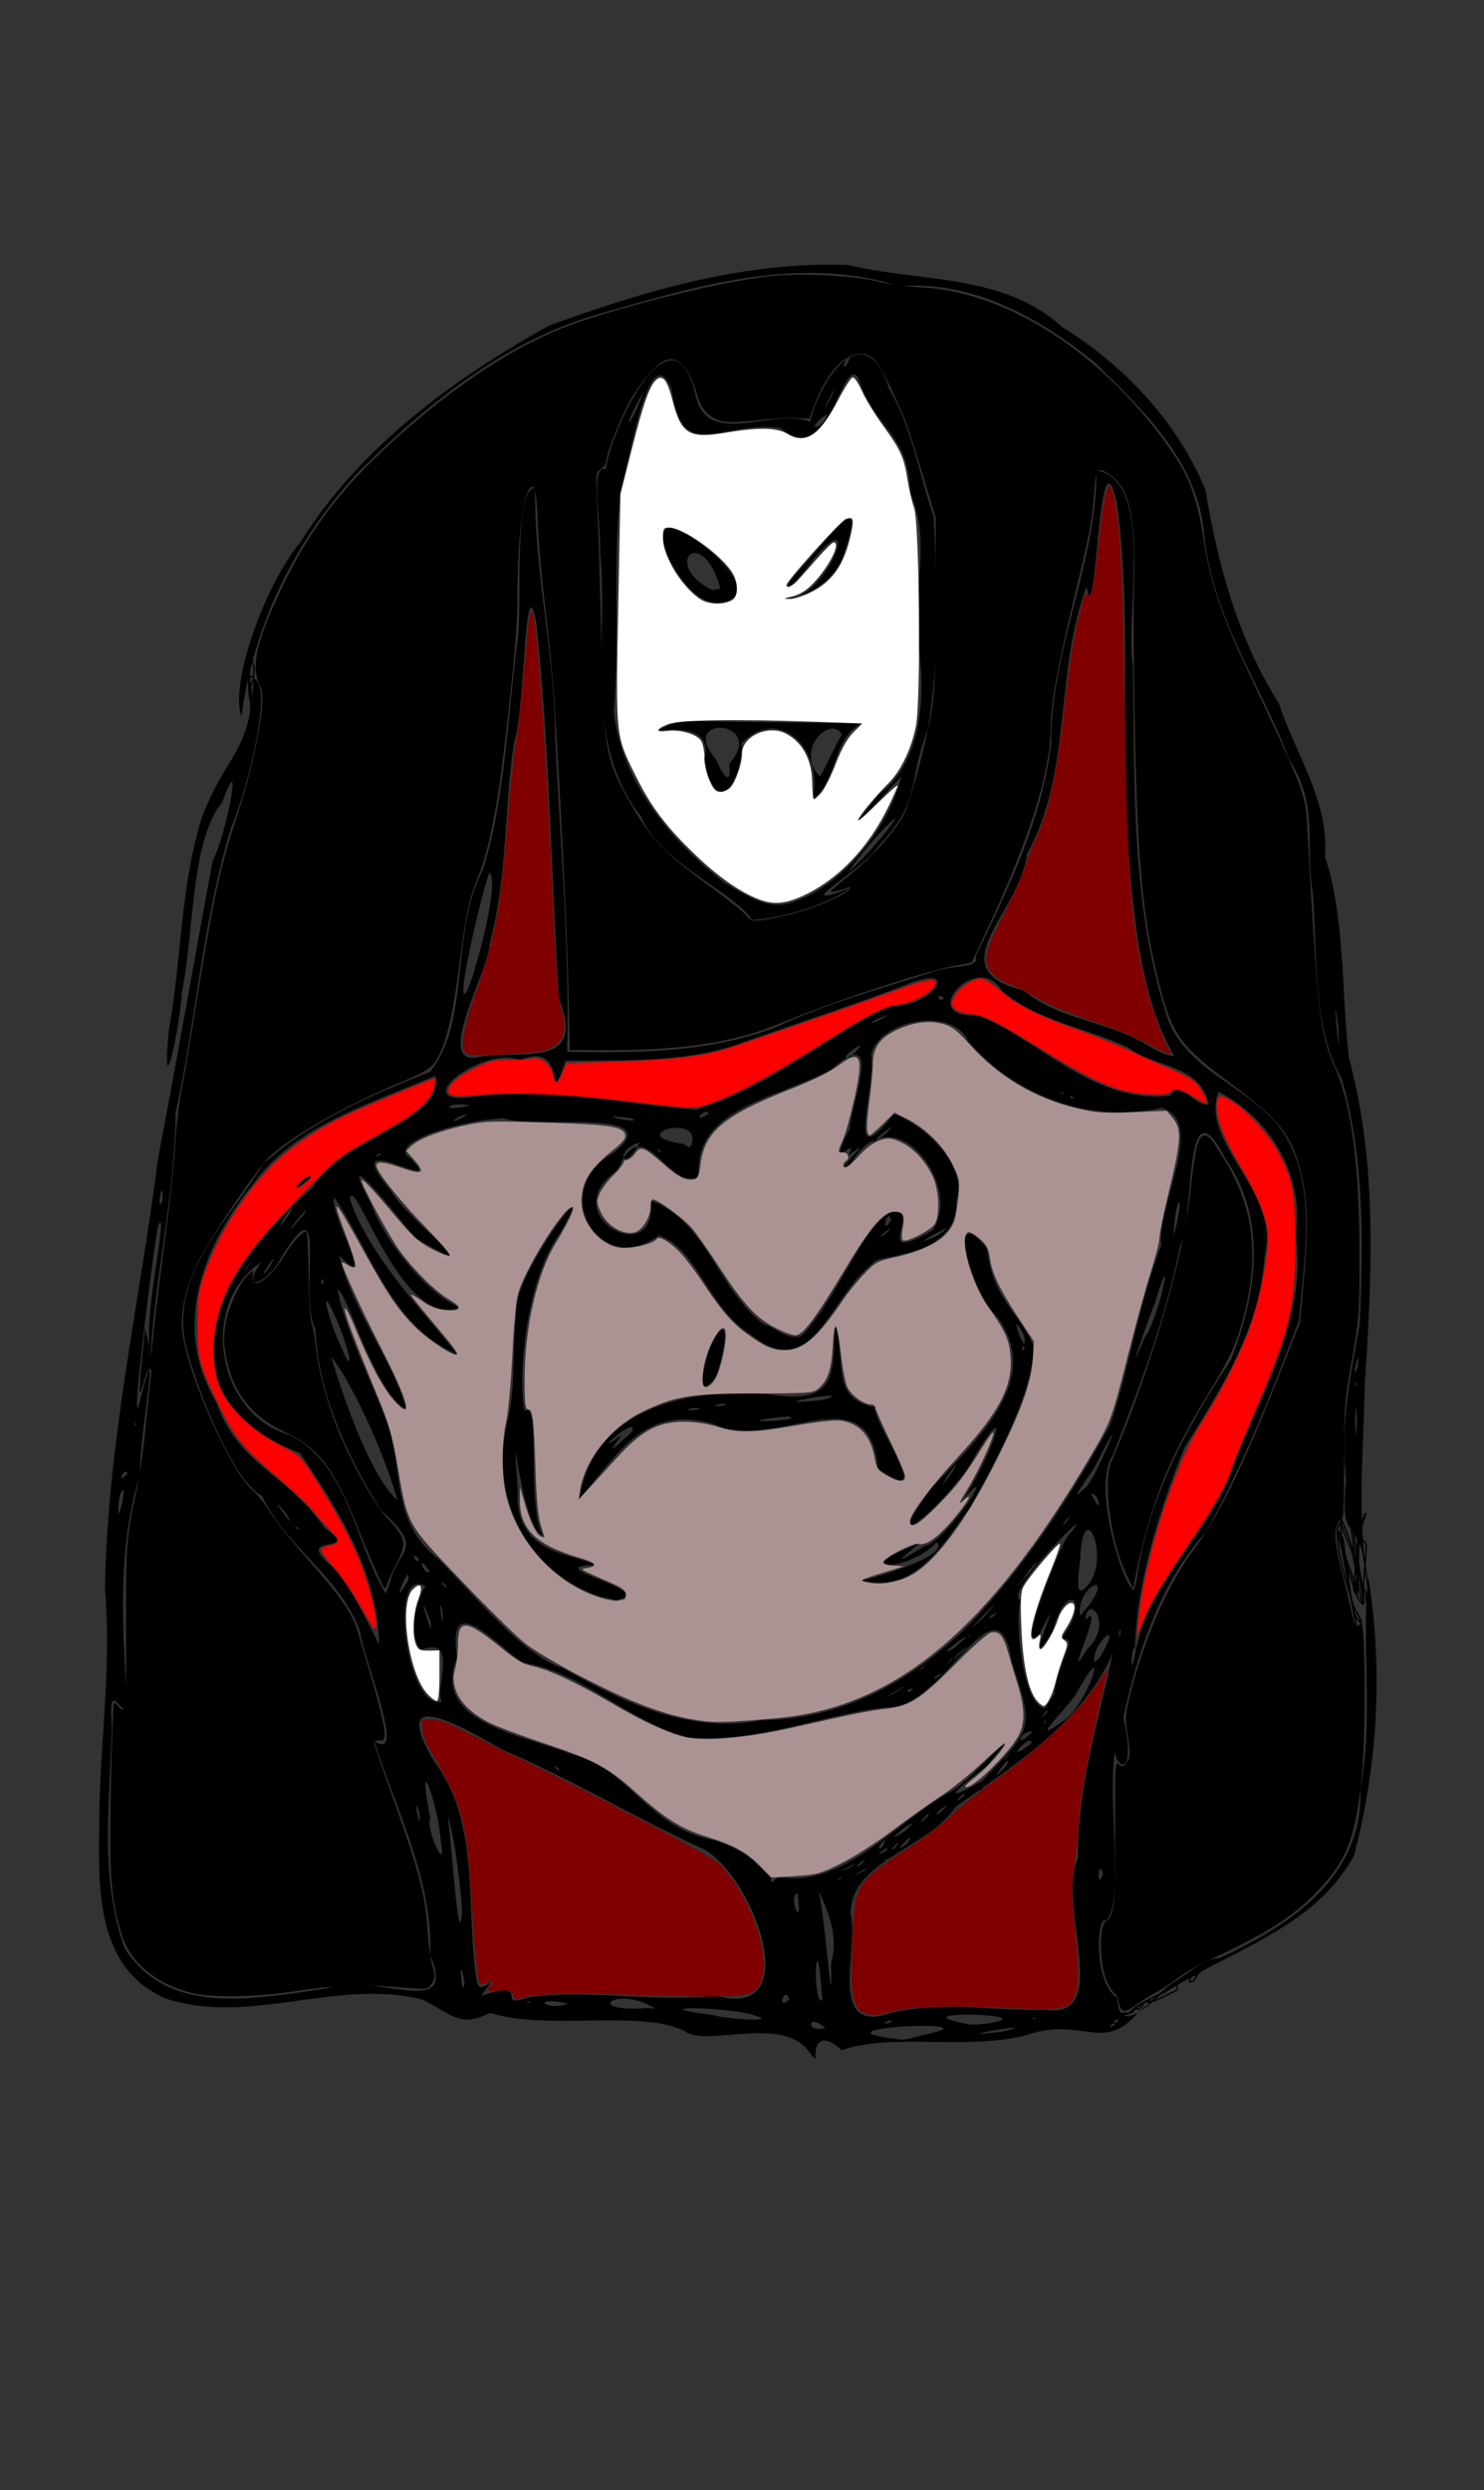 <?xml version="1.0" encoding="UTF-8" standalone="no"?>
<svg
   xmlns:dc="http://purl.org/dc/elements/1.1/"
   xmlns:cc="http://creativecommons.org/ns#"
   xmlns:rdf="http://www.w3.org/1999/02/22-rdf-syntax-ns#"
   xmlns:svg="http://www.w3.org/2000/svg"
   xmlns="http://www.w3.org/2000/svg"
   xmlns:sodipodi="http://sodipodi.sourceforge.net/DTD/sodipodi-0.dtd"
   xmlns:inkscape="http://www.inkscape.org/namespaces/inkscape"
   version="1.1"
   id="svg10"
   width="1080"
   height="1812"
   viewBox="0 0 1080 1812"
   sodipodi:docname="acolyte.svg"
   inkscape:version="1.0 (4035a4fb49, 2020-05-01)">
  <rect x="0" y="0" width="1080" height="1812" fill="#333333" stroke="none"/>
  <defs
     id="defs14" />
  <sodipodi:namedview
     inkscape:document-rotation="0"
     pagecolor="#ffffff"
     bordercolor="#666666"
     borderopacity="1"
     objecttolerance="10"
     gridtolerance="10"
     guidetolerance="10"
     inkscape:pageopacity="0"
     inkscape:pageshadow="2"
     inkscape:window-width="1080"
     inkscape:window-height="1826"
     id="namedview12"
     showgrid="false"
     inkscape:zoom="0.55629139"
     inkscape:cx="290.12784"
     inkscape:cy="763.18609"
     inkscape:window-x="-11"
     inkscape:window-y="-11"
     inkscape:window-maximized="1"
     inkscape:current-layer="g18" />
  <g
     inkscape:groupmode="layer"
     inkscape:label="Image"
     id="g18">
    <path
       id="path22"
       style="fill:#000000"
       d="m 590.575,1495.571 c -17.834,-31.074 -74.866,-5.477 -92.057,-17.462 -30.933,-16.456 -101.762,-0.157 -141.745,-13.529 -21.177,10.433 -25.337,2.935 -49,-9.565 -61.961,-15.943 -126.108,19.269 -187.034,-0.776 -55.793,-23.943 -48.373,-91.147 -48.332,-141.16 1.369,-52.631 8.578,-104.175 4.015,-156.758 1.552,-105.419 25.312,-208.933 38.588,-313.204 13.882,-72.132 26.289,-144.86 39.921,-217.296 9.152,-15.817 23.207,-87.359 6.704,-41.876 -22.814,27.159 -20.201,93.911 -29.265,137.832 -1.306,25.561 -15.254,89.021 -9.464,27.518 9.31,-51.232 8.351,-104.864 24.057,-154.473 18.027,-47.533 35.408,-46.28 37.541,-100.96 14.676,3.311 -3.732,78.956 -16.152,107.783 -20.754,67.706 -25.539,139.413 -40.605,208.571 -0.423,58.841 -14.636,116.012 -18.089,174.556 -6.555,-23.304 14.151,-109.38 5.392,-93.183 -5.488,31.895 -19.986,151.821 -14.022,130.59 18.372,-71.157 -0.758,28.447 0.965,50.559 -16.403,51.574 -12.955,108.036 -9.932,160.895 1.975,30.915 -13.943,-21.827 -10.706,22.272 -1.07,53.622 -9.447,109.983 9.247,161.418 31.808,50.987 96.449,36.568 146.313,29.718 35.087,-13.429 96.803,24.625 76.222,-24.423 2.079,-54.245 -24.649,-105.447 -40.739,-155.771 24.036,16.415 -7.144,-57.338 -10.611,-80.468 -14.829,-39.822 -54.241,-61.378 -71.159,-98.066 -19.658,-9.413 -45.704,-72.606 -54.898,-107.49 -13.415,-52.876 31.173,-92.913 56.042,-134.062 34.923,-31.213 77.804,-49.617 121.183,-66.85 29.695,-36.206 14.509,-101.792 38.471,-147.001 17.037,-54.517 17.691,-113.114 25.661,-169.642 2.6,-29.849 -3.038,-108.881 12.346,-108.031 -0.822,60.44 14.072,119.003 14.514,179.354 3.418,76.819 10.863,153.921 8.769,230.732 51.644,1.008 103.993,0.672 152.849,-18.229 35.802,-17.053 77.223,-28.064 116.027,-40.739 19.305,-4.97 30.449,-1.828 28.668,-11.02 23.69,-48.575 47.937,-99.432 54.787,-153.863 -0.63,-68.227 32.976,-131.074 32.986,-199.17 42.777,7.954 20.493,101.634 26.463,142.592 1.311,86.412 -1.678,175.239 25.876,258.144 15.603,35.804 52.454,45.638 77.262,72.807 33.208,39.342 21.464,97.616 17.647,145.15 -19.662,52.047 -40.615,105.04 -67.502,153.462 -33.437,37.186 -49.642,87.455 -60.297,135.093 10.108,46.099 -5.614,36.747 -5.983,24.273 -5.854,35.977 7.428,111.329 -6.742,123.75 -6.359,-4.861 -9.433,44.915 8.235,56.038 2.302,42.145 46.763,-28.23 74.584,-28.87 51.25,-23.674 104.649,-58.586 102.491,-122.919 9.665,-49.85 0.461,-109.347 5.736,-153.999 10.797,67.177 6.924,136.52 -10.408,202.227 -32.637,60.547 -107.538,72.427 -157.123,114.25 -25.699,30.415 -40.704,2.022 -82.175,16.789 -44.011,10.879 -96.622,-2.054 -133.546,10.676 -9.114,-8.837 -20.492,-11.717 -18.907,6.558 l -3.071,-2.75 z m 80.699,-14.739 c 62.813,-12.496 -94.363,-5.4 -14.5,3.388 l 5.703,-0.958 8.797,-2.43 z m 58,-2.511 c 36.525,-8.899 -50.753,6.177 0,-8e-4 z m -128.752,-2.745 c -12.726,-11.499 -15.006,4.014 0,0 z m 211.752,-3.255 c 6.349,-10.434 -12.753,9.73 0,0 z m -92.409,-0.126 c 42.707,-6.959 -72.635,-10.098 -14.157,0.894 l 6.078,-0.02 z m -71.091,-0.874 c 1.158,-3.692 -12.048,3.775 0,0 z m -99,-4.67 c -18.844,-6.642 -88.014,-7.523 -29.645,-0.254 3.803,2.084 48.13,5.738 29.645,0.254 z m 204.25,2.008 c -5.507,-1.623 -0.999,1.75 0,0 z m -105.628,-4.061 c 40.054,-8.828 72.467,-1.276 112.6,-2.207 49.483,7.424 7.625,-76.949 23.617,-110.07 -0.814,-51.107 15.637,-102.21 25.172,-149.27 -22.164,50.466 -71.499,81.081 -114.429,111.74 -19.029,29.905 -77.274,39.534 -76.243,78.062 5.843,25.394 -17.348,88.579 29.284,71.745 z m -175.395,-5.279 c -26.073,-13.482 -48.161,4.823 -2.728,1.913 2.332,-0.551 10.656,1.692 2.728,-1.913 z m -59.669,-1.529 c -28.916,-5.85 -15.609,6.316 0,0 z m 185.08,-2.218 c -4.233,-65.941 -8,2.888 0,0 z m -214.16,-2.15 c 41.24,-6.465 91.428,3.909 136.592,-1.31 68.637,19.469 25.317,-93.371 -11.954,-108.052 -48.991,-22.756 -94.62,-50.361 -143.199,-70.952 -31.033,-17.805 -83.967,-48.16 -49.286,9.198 33.77,45.198 21.81,107.792 30.874,160.904 3.969,10.751 19.679,-15.406 3.11,8.956 38.484,-12.644 8.252,10.329 33.863,1.257 z m 1.771,3.238 c -5.507,-1.623 -0.999,1.75 0,0 z m 188.38,-1.588 c -2.9,-11.458 -9.923,8.569 0,0 z m 30.444,-26.943 c 9.505,-28.724 -18.619,-66.42 -10.241,-54.879 5.848,11.561 11.242,109.015 10.241,54.879 z m -266.749,14.443 c -5.458,-28.576 -1.563,16.457 0,0 z m -1.754,-52 c -0.958,-15.44 -4.742,-51.074 -10.92,-70.87 2.725,8.89 8.121,107.981 10.92,70.87 z m 243.958,-12.988 c -7.521,2.239 4.771,29.761 0,0 z m -12.412,-11.689 c 46.491,7.714 84.822,-40.896 123.882,-62.117 16.339,-9.372 60.13,-60.316 26.867,-19.34 -19.158,15.213 -38.882,30.942 -3.992,11.517 34.882,-37.503 39.33,-35.791 21.748,-86.357 -10.174,-68.917 -50.563,36.545 -91.562,32.725 -44.686,4.769 -94.537,26.425 -144.162,21.846 -43.227,-11.236 -77.923,-48.383 -120.369,-54.32 -18.947,-12.98 -55.65,-54.891 -47.612,-3.884 -20.018,48.113 49.86,56.628 83.322,70.603 42.843,10.197 54.709,53.824 105.058,62.763 25.564,8.478 29.66,18.229 40.071,27.1 -0.803,7.886 4.059,-2.172 6.746,-0.536 z m 43.901,0.904 c 2.547,-4.745 -5.648,5.191 0,0 z m 190.981,-3.658 c -3.915,-12.102 -4.742,14.433 0,0 z m -175.557,-0.918 c 12.768,-8.167 -15.151,6.697 0,0 z m -9.471,-2.887 c 16.395,-9.327 -17.003,6.989 0,0 z m 12.028,-6.269 c -7.762,3.572 -8.421,9.877 0,0 z m 16.526,-0.552 c -4.35,1.188 -1.933,2.83 0,0 z m -325.455,-12.372 c -1.889,-27.706 -18.403,-72.823 -7.689,-16.79 -3.932,5.825 12.415,42.553 7.689,16.79 z m 324.184,6.401 c 4.687,-6.83 -13.367,8.312 0,0 z m 8.936,-5.581 c -3.939,0.588 -8.156,11.281 0,0 z m -12.263,3.424 c 7.793,-14.101 -7.425,4.298 0,0 z m 18.82,-3.364 c 9.348,-13.459 -16.209,12.78 0,0 z m -2.312,-8.368 c 21.13,-19.315 -25.068,15.486 0,0 z m 16.712,-10.832 c 5.035,-9.298 -12.527,13.11 0,0 z m -369.771,-2.927 c -6.001,-18.405 1.975,20.317 0,0 z m 384.163,-5.363 c -9.978,5.118 -10.707,12.427 0,0 z m 11.957,-6.604 c 4.214,-7.178 -12.305,10.062 0,0 z m 14,-5.605 c 5.116,-7.152 -7.463,7.272 0,0 z m 17.473,-16.901 c 6.718,-14.033 -19.694,21.739 0,0 z m -326.207,2.521 c -6.203,-6.554 0.739,5.495 0,0 z m 326.234,-8.119 c 7.061,-8.89 -9.411,9.026 0,0 z m 18.005,-10.504 c -0.181,-8.618 -23.139,17.945 0,0 z m 0.95,-8.746 c -11.597,0.817 -12.663,14.112 0,0 z m 22.03,-7.215 c 17.714,-11.298 35.214,-66.496 9.963,-20.845 -5.011,9.505 -38.675,41.303 -9.963,20.845 z m -12.604,0.413 c -0.991,-3.678 -2.058,5.091 0,0 z m -207.518,-0.952 c 58.776,-0.615 108.85,-27.837 150.147,-67.999 41.952,-43.381 74.473,-93.69 103.792,-146.176 13.391,-36.958 19.578,-83.838 37.469,-131.472 -3.202,-29.293 33.266,-90.093 0.397,-100.063 -52.129,11.746 -106.937,-8.605 -140.971,-48.786 -11.788,-25.785 -65.507,-14.495 -70.448,9.999 3.5,27.027 -20.241,89.396 16.612,43.362 23.221,8.189 54.603,39.054 45.288,63.432 1.747,42.336 -60.435,38.193 -60.417,44.899 -31.806,24.005 -43.58,88.024 -88.184,52.674 -32.696,-20.059 -39.074,-62.26 -67.736,-72.85 -43.62,32.133 -81.069,-33.033 -33.117,-59.863 41.931,-33.749 -57.336,-17.088 -80.151,-25.251 -33.809,1.605 -85.876,18.493 -67.642,29.126 29.254,29.088 -56.281,-26.568 -14.471,23.246 12.916,22.998 79.425,70.258 18.219,34.809 -14.432,-17.139 -59.32,-75.147 -32.669,-25.391 11.795,30.974 44.09,68.425 65.215,75.767 -43.024,17.157 -76.579,-98.05 -80.409,-79.196 13.759,43.133 61.447,90.687 77.79,113.099 -47.989,-20.344 -62.573,-75.577 -89.256,-114.156 -3.893,12.286 32.863,72.573 3.617,42.214 8.778,38.413 42.375,82.611 48.909,112.498 -24.459,-14.833 -41.854,-83.781 -49.924,-87.546 6.396,35.996 37.256,91.195 39.535,110.291 7.09,29.057 2.49,61.633 33.786,85.797 27.097,27.491 61.746,70.286 90.636,79.577 44.726,25.118 91.129,47.714 143.982,37.959 z m -117.485,-90.35 c -51.449,-17.713 -79.43,-69.888 -67.518,-124.361 7.344,-27.78 3.9,-57.888 7.131,-82.089 -3.551,-25.939 64.163,-113.953 31.668,-57.551 -24.976,33.887 -30.879,105.713 -25.581,129.41 11.972,-10.876 1.139,71.823 13.329,90.554 -16.267,-5.117 -23.778,-105.838 -18.336,-33.997 -3.302,46.735 37.578,46.787 57.323,55.261 -46.602,0.906 47.237,18.903 14.226,25.585 z m 191.063,-11.644 c 7.872,-0.85 65.696,-18.334 54.329,-27.678 -17.926,20.54 -65.418,22.607 -18.3,3.236 21.364,-12.203 -32.515,25.557 9.531,-0.346 17.575,-4.075 59.23,-70.854 24.504,-29.876 16.001,-16.975 45.679,-90.503 12.775,-36.848 -12.293,26.885 -77.16,85.522 -32.156,24.474 33.947,-36.232 81.658,-78.53 47.696,-124.879 -17.757,-15.141 -38.199,-87.617 -7.376,-49.425 4.495,38.006 24.646,47.536 33.726,70.731 1.232,30.35 -26.029,82.216 -46.418,118.332 -19.329,25.769 -39.533,62.72 -78.311,52.279 z m 66.07,-79.002 c 11.081,-20.192 -20.719,28.397 0,0 z m 52.489,-90.059 c -3.106,-3.627 -1.898,5.035 0,0 z m -0.445,-9.078 c -14.079,-26.208 3.432,21.955 0,0 z M 421.774,1090.273 c 10.61,-67.553 83.157,-81.272 139.843,-75.392 49.605,7.866 44.286,-18.837 45.967,-51.005 8.512,27.994 -3.286,53.278 28.588,59.99 3.437,19.886 45.259,73.946 2.718,44.603 -6.264,-71.366 -75.54,-10.793 -119.51,-32.398 -51.32,-14.489 -70.116,23.124 -97.607,54.202 z m 38,-48.281 c 6.542,-14.931 -35.32,22.451 -7.058,2.035 -16.33,21.152 1.054,2.884 7.058,-2.035 z m 114,-9.196 c 14.605,-5.867 -47.723,3.499 -7.177,0.791 z m -64,-7.475 c -4.065,-2.991 -18.097,2.886 0,0 z m 19,-3 c -3.691,-3.138 -15.938,3.116 0,0 z m 71.815,-4.138 c 24.553,-8.159 -53.601,5.877 -4.866,0.786 z m -89.297,-12.781 c 2.209,-32.668 25.962,-60.996 11.773,-10.016 0.523,4.361 -11.206,20.112 -11.773,10.016 z m 250.269,241.114 c 4.068,-7.911 -8.706,9.54 0,0 z m 5.715,-13.695 c 4.183,-28.875 18.64,-40.686 4.962,-40.357 22.408,-27.96 4.027,-44.213 -6.276,-5.387 -25.528,40.93 13.33,-43.543 -9.188,1.245 -18.009,19.169 12.129,-56.24 19.502,-69.485 30.648,-36.135 -49.204,42.356 -33.283,45.239 -4.497,9.032 -0.226,75.802 17.468,79.14 z m 3.626,9.75 c 3.248,-4.97 -5.689,6.314 0,0 z m -449.114,-4.5 c -6.799,-6.934 13.686,-48.887 -15.921,-37.481 -12.635,-19.404 6.117,-54.453 4.894,-45.668 -29.096,-20.042 -15.448,91.498 11.028,83.149 z m 330.429,-6.862 c 23.659,-15.699 -23.86,13.762 0,0 z m 12.558,-2.057 c -4.799,-1.796 -7.108,5.306 0,0 z m 21.199,-11.581 c -6.184,1.019 -10.086,8.559 0,0 z m -14.124,-3.908 c 8.651,-8.932 -11.704,9.003 0,0 z m 153.843,-8.075 c 9.147,-57.411 59.933,-91.623 74.682,-146.392 21.655,-51.502 50.524,-103.059 42.723,-161.258 6.438,-44.109 -20.354,-85.605 -56.34,-103.59 -14.104,37.768 45.738,72.646 33.556,119.731 -3.371,52.581 -31.599,96.414 -58.523,139.602 -18.467,46.223 -34.481,97.728 -35.895,145.763 -2.869,-1.425 -3.405,22.107 -0.203,6.144 z m -133.419,2.733 c 5.116,-7.152 -7.463,7.272 0,0 z m 107.688,-1.657 c 19.728,-32.423 -6.048,-10.531 -3.579,2.866 z m -8.807,-6.656 c 19.814,-18.331 0.278,-41.658 -1.158,-21.38 15.852,-17.244 -18.689,54.592 1.158,21.38 z m -86.499,-1.945 c -6.126,2.484 -20.2,18.515 0,0 z m -428.798,-1.492 c -0.029,-50.998 -30.044,-99.167 -57.584,-139.25 -30.285,-11.634 -60.677,-33.775 -62.521,-69.5 -1.955,-50.58 36.546,-92.378 72.013,-123.733 19.027,-36.105 96.693,-46.704 89.146,-81.401 -47.242,20.545 -101.782,35.88 -132.931,79.139 -36.697,45.629 -59.237,103.631 -26.671,158.497 16.288,45.881 50.653,51.182 79.248,91.794 28.946,20.265 -25.429,1.713 4.926,27.704 14.468,14.02 33.171,55.246 34.375,56.75 z M 215.774,864.434 c 7.376,-10.338 18.897,-12.083 0,0 z m 478.764,334.668 c 26.753,-23.134 -21.208,11.963 0,0 z m 11.364,-8.531 c 3.248,-4.97 -5.689,6.314 0,0 z m 109.802,-3.059 c -0.651,-7.25 -2.799,10.726 0,0 z m -502.483,-7.885 c -13.104,-34.742 4.269,22.004 0,0 z m 403.167,-3.361 c 25.105,-28.447 -28.792,28.011 0,0 z m 1.513,7.306 c 3.248,-4.97 -5.689,6.314 0,0 z m -395.765,-10.058 c -4.368,-19.753 0.885,21.012 0,0 z m 403.218,0.678 c -5.08,-0.208 -9.551,7.803 0,0 z m 64.909,-3.38 c 22.854,-29.039 -6.954,-17.956 -4.256,5.01 z m 37.212,-22.49 c 8.024,-58.249 36.605,-110.449 68.299,-158.725 18.615,-46.468 26.919,-102.006 -3.491,-145.775 -31.781,-61.759 -22.278,42.128 -33.491,63.171 -11.009,53.53 -29.86,103.649 -49.075,152.167 -15.48,23.172 8.709,98.053 15.695,97.753 z m -544.231,5.213 c 6.016,-28.203 27.625,-24.055 -6.446,-55.23 -24.21,-39.579 -45.166,-83.825 -47.311,-131.274 -12.968,-25.899 11.227,-111.218 -25.653,-50.709 -8.127,16.123 -30.615,26.946 -13.754,2 -46.13,30.748 -32.17,111.126 20.83,125.913 41.558,20.894 46.956,75.493 68.339,112.936 l 1.487,2.302 z m 13.582,-3.063 c 3.807,-18.617 -15.202,25.587 0,0 z m 490.948,6.592 c 23.485,-16.849 1.093,-73.141 -1.596,-24.415 0.544,2.187 -4.736,28.047 1.596,24.415 z m -463.5,-3.742 c -8.422,-7.586 3.75,7.298 0,0 z m 419.628,-2.75 c 3.734,-4.566 -6.735,5.433 0,0 z m 11.041,-13.75 c -3.536,0.16 -21.125,27.406 0,0 z m -442.169,6.674 c -10.39,-15.386 -4.339,3.589 0,0 z m -8.611,-10.297 c -8.38,-4.083 3.512,8.066 0,0 z m -86.389,-20.255 c -1.668,-3.708 -4.841,-1.309 0,0 z m 561,-9.872 c -3.842,1.797 -9.381,14.66 0,0 z m -570.14,-1.295 c -19.212,-23.343 10.821,18.508 0,0 z M 90.311,1085.051 c -5.016,-5.685 -6.359,38.853 0,0 z m 707.998,4.338 c -11.207,-11.475 6.668,17.67 0,0 z m -508.976,2.396 c -9.393,-33.998 -33.218,-85.781 -48.333,-104.778 9.846,33.733 29.283,87.831 48.333,104.778 z m 506.485,-17.774 c 14.176,-28.241 21.577,-47.272 1.106,-7.126 -3.981,7.474 -23.272,31.618 -5.456,14.093 z m -702.994,-1.784 c -1.853,-6.214 -9.08,9.929 0,0 z m 5.612,-37.156 c -1.75,0.999 1.623,5.507 0,0 z m 155.925,-46.5 c -5.553,-26.476 -27.934,-68.771 -10.562,-18.293 1.292,0.802 10.193,26.907 10.562,18.293 z m 578.024,-14.098 c 12.642,-17.278 22.849,-76.817 7.939,-25.768 -2.151,3.689 -23.82,66.022 -7.939,25.768 z m -247.934,-3.402 c 26.77,-29.733 42.505,-76.831 63.68,-89.059 25.239,-4.717 -16.211,40.33 30.158,13.436 24.065,-30.588 -28.514,-103.916 -60.015,-47.09 -14.775,7.207 23.365,-26.208 -1.094,-7.287 9.764,-18.309 -17.281,16.233 1.098,-19.564 1.793,-20.381 25.306,-77.545 -13.473,-43.256 -38.17,20.913 -100.706,27.624 -96.119,77.918 -22.429,11.763 -40.393,-50.609 -59.247,-4.7 -47.696,32.383 29.537,73.988 24.211,22.177 40.691,14.728 48.466,64.575 82.183,89.866 8.418,2.222 19.823,13.83 28.617,7.561 z m -348.677,-38.191 c -1.777,-6.787 -3.092,5.406 0,0 z m -39.488,-11.011 c 10.774,-20.304 -14.041,18.135 0,0 z m -16.082,0.202 c 9.101,-14.293 -10.787,14.491 0,0 z m 502.382,-23.155 c 23.902,-16.159 -31.885,14.479 0,0 z m -34.813,-5.236 c -15.996,12.15 -0.478,3.913 0,0 z m 206.353,5.879 c 9.672,-37.012 0.658,-29.33 0,0 z m -632.958,-15.928 c 9.145,-14.898 -26.402,30.998 0,0 z m 427.535,3.872 c -3.416,-9.567 -8.06,13.55 0,0 z m -437.803,-4.369 c 7.575,-16.885 -18.854,26.031 0,0 z m -92.748,-9.063 c 1.154,-22.772 -5.036,10.75 0,0 z m 347.455,-42.857 c -19.28,5.639 -12.116,23.956 0,0 z m -188.833,9.107 c 2.441,-3.969 -8.69,4.323 0,0 z m 204,-3 c -7.328,-4.193 2.479,3.939 0,0 z m 22.419,-4.25 c 8.381,-23.844 -50.756,-7.138 -5.919,-0.75 l 4.565,2.777 z m 141.479,-8.239 c 16.333,-16.376 -28.195,20.497 0,0 z m -304.465,-13.644 c -6.291,-1.076 -18.765,10.745 0,0 z m 119.567,2.57 c -36.198,-5.191 10.215,5.62 0,0 z m 56,-3.229 c -2.027,-5.95 -14.374,8.611 0,0 z m -9.387,-3.049 c 51.824,-14.92 93.723,-52.06 140.887,-75.541 30.484,3.005 55.713,-33.734 10.452,-14.736 -41.428,15.81 -82.724,28.915 -123.511,43.585 -39.768,12.696 -81.472,10.29 -122.628,11.032 -15.02,41.749 3.64,-16.187 -33.295,-0.435 -27.623,-11.253 -85.467,35.1 -31.764,26.484 54.639,-6.733 107.082,5.745 159.859,9.61 z m -164.341,-3.11 c -16.727,-3.404 -23.538,5.571 0,0 z m 537.711,-0.799 c -6.122,-29.571 -39.89,-26.583 -58.637,-41.25 -30.798,-14.932 -65.151,-18.801 -91.945,-41.4 -18.127,-30.382 -63.572,21.211 -17.385,17.908 46.095,18.572 84.969,65.181 140.268,58.304 6.124,-12.774 18.74,9.341 27.698,6.438 z m -97.983,-4.643 c -3.904,-3.261 -4.008,1.775 0,0 z m -8,-3.607 c -7.184,-3.032 2.928,3.418 0,0 z m -428.654,-25.5 c 30.227,-7.238 83.246,10.466 61.683,-43.343 -5.618,-90.98 -6.789,-182.621 -16.453,-273.157 -8.935,-46.759 -8.129,64.552 -16.278,86.725 -7.415,49.269 -4.562,96.999 -17.697,146.425 -0.461,19.321 -38.817,84.806 -11.255,83.35 z m 273.841,-0.934 c 21.277,-19.909 -14.049,4.391 0,0 z m 235.68,-0.463 c -22.987,-39.743 -28.361,-91.505 -32.441,-138.392 -7.912,-87.749 2.26,-176.5 -9.236,-263.825 -14.028,-62.586 -14.824,99.808 -22.238,60.614 -23.571,62.879 -10.181,134.169 -43.152,194.209 -5.992,44.677 -65.67,84.324 -2.354,99.791 23.364,19.787 55.002,21.549 82.053,35.5 9.646,4.431 17.35,11.459 27.367,12.104 z m -208.302,-29.872 c -13.702,3.648 -17.825,11 0,0 z m -305.59,-19.259 c 7.347,-18.864 22.754,-77.779 15.495,-84.473 -6.466,16.043 -27.315,108.569 -15.495,84.473 z m 346.025,7.075 c -5.335,-5.887 -4.246,4.75 0,0 z m 306.692,410.634 c -7.578,-34.754 -18.326,-14.046 -13.788,-60.182 -4.931,-41.035 3.674,-76.58 9.874,-113.509 2.494,-59.797 3.571,-120.66 -13.173,-178.72 -21.279,-35.691 -17.503,-91.346 -21.125,-136.31 -5.617,-34.673 4.838,-61.323 -16.979,-95.746 -20.706,-54.705 -56.168,-103.769 -61.893,-163.664 -4.435,-52.987 -44.605,-90.655 -79.937,-125.441 -40.436,-32.42 -88.337,-59.38 -142.138,-55.228 -73.943,-23.613 -151.403,1.093 -222.859,21.552 -65.333,19.722 -120.587,64.303 -168.483,111.566 -47.256,49.15 -78.51,112.636 -87.26,180.01 -8.598,-22.866 16.22,-94.754 43.095,-127.081 43.129,-68.953 111.117,-118.65 180.974,-157.433 69.466,-25.334 142.624,-46.789 217.382,-44.014 52.401,12.732 113.091,5.891 155.618,45.031 45.207,27.873 84.245,69.196 104.535,118.711 8.921,54.401 23.661,108.296 53.391,155.232 12.068,37.022 36.572,70.755 33.573,111.436 14.698,44.445 11.833,98.507 17.458,146.757 21.151,78.26 16.558,159.564 11.365,239.569 -0.653,43.594 -4.839,84.049 0.369,127.464 z m -5.891,-103.182 c -1.767,-33.648 -1.767,33.648 0,0 z m -1.108,-28.231 c -1.658,1.28 1.48,6.591 0,0 z m 1.321,-10.019 c 3.161,-22.301 -5.447,13.122 0,0 z m -13.954,-249.003 c -5.702,-42.8 2.607,43.597 0,0 z M 547.355,669.454 C 534.591,649.252 480.106,627.656 466.645,594.283 423.57,539.782 443.074,466.59 436.801,402.737 c 0.417,-28.095 -7.722,-63.778 4.134,-61.358 3.651,-29.616 49.431,-125.202 65.65,-52.323 9.109,37.391 57.278,6.879 82.863,17.897 10.134,-38.628 41.824,-74.695 57.532,-24.32 16.777,29.089 21.612,61.384 32.554,93.575 2.51,49.986 4.267,103.342 -4.281,154.529 -15.532,40.132 -3.772,50.992 -36.459,85.437 -9.323,15.948 -69.133,48.67 -19.522,29.899 -19.741,13.21 -48.304,21.433 -71.918,23.378 z m 32.418,-14.039 c 36.636,-13.155 68.689,-57.228 76.145,-90.391 -17.529,18.333 -50.004,53.967 -15.874,12.838 34.087,-25.803 31.876,-78.888 29.266,-102.158 -6.382,-46.112 9.248,-80.281 -6.823,-116.974 -1.234,-44.749 -26.394,-46.501 -38.019,-84.283 -12.417,-15.054 -20.371,66.895 -56.31,37.071 -44.587,-6.301 -71.307,27.54 -79.428,-28.483 -16.631,-40.246 -30.665,54.397 -36.879,72.162 -6.313,52.853 -0.733,106.565 -5.161,162.216 5.108,51.276 41.881,95.1 81.133,125.299 16.296,9.24 32.275,21.328 51.95,12.705 z m 11.573,-74.3 c 8.251,-35.547 -23.832,-68.513 -51.449,-40.46 0.008,29.707 -19.565,55.391 -27.124,11.847 9.262,-38.717 -65.008,-9.355 -17.25,-28.065 41.165,1.138 99.057,1.453 131.794,1.838 -21.725,9.978 -18.18,44.662 -35.971,54.839 z m 21.411,-46.771 c -8.902,-14.438 -34.779,11.916 -15.912,30.857 5.634,-10.11 9.936,-20.924 15.912,-30.857 z m -82.013,21.477 c 28.248,-32.146 -38.755,-36.694 -9.485,-3.064 1.266,4.262 11.637,24.506 9.485,3.064 z m -2.358,-118.22 c -28.985,12.236 -65.121,-68.386 -33.471,-50.876 16.379,6.004 59.274,42.845 33.471,50.876 z m -4.103,-9.296 c -13.509,-48.48 -43.526,-17.584 -6.06,0.995 l 6.06,-0.995 z m 47.49,7.191 c 28.274,3.23 58.061,-73.102 20.363,-28.77 -17.947,25.086 -29.367,27.909 -3.167,0.153 17.216,-19.645 42.343,-53.089 24.888,-3.089 -5.841,17.234 -24.7,30.753 -42.084,31.706 z m 63.854,180.695 c 39.883,-46.889 -5.691,-2.482 -18.127,18.631 6.342,-5.91 12.393,-12.127 18.127,-18.631 z m -38.034,-307.152 c 15.949,-19.886 -16.551,8.17 0,0 z m -128.997,-24.228 c -17.57,29.46 -11.361,30.353 0,0 z m 135.665,5.536 c 12.347,-26.011 -13.569,22.955 0,0 z m 14.351,-30.132 c -5.422,-0.584 -6.107,15.687 0,0 z" />
    <path
       style="fill:#000000;stroke-width:1.798"
       d="m 819.816,1145.821 c -11.444,-24.057 -17.331,-67.124 -11.157,-81.63 28.883,-67.87 52.349,-147.753 57.558,-195.94 3.344,-30.93 5.406,-40.2 9.273,-41.684 3.64,-1.397 5.905,1.181 16.593,18.887 21.034,34.843 24.717,71.494 11.754,116.977 -5.058,17.748 -9.703,27.382 -26.527,55.022 -27.465,45.123 -40.633,78.72 -51.077,130.327 l -1.637,8.089 z"
       id="path34" />
    <path
       style="fill:#000000;stroke-width:1.798"
       d="m 274.534,1145.001 c -3.125,-6.875 -9.898,-22.953 -15.053,-35.728 -16.924,-41.945 -27.553,-55.594 -52.546,-67.468 -24.64,-11.706 -38,-29.323 -42.698,-56.302 -1.49,-8.558 -1.471,-14.45 0.077,-23.031 2.183,-12.107 10.462,-29.742 16.549,-35.25 3.498,-3.165 3.571,-3.135 2.949,1.204 -1.659,11.564 12.245,2.925 22.523,-13.994 6.798,-11.191 14.767,-19.638 16.702,-17.703 0.676,0.676 1.372,14.768 1.548,31.316 0.176,16.548 1.128,32.11 2.117,34.581 0.988,2.472 2.337,9.929 2.997,16.572 1.742,17.53 8.686,43.258 17.173,63.628 9.805,23.534 25.764,51.989 34.164,60.913 14.43,15.332 15.26,18.931 7.723,33.523 -2.733,5.291 -5.773,12.01 -6.755,14.93 -1.784,5.304 -1.794,5.295 -7.468,-7.191 z"
       id="path36" />
    <path
       style="fill:#ac9393;stroke-width:1.798"
       d="m 509.787,1252.019 c -24.831,-3.459 -49.218,-12.522 -88.43,-32.863 -15.325,-7.95 -32.924,-18.437 -39.11,-23.305 -6.186,-4.868 -26.91,-25.233 -46.053,-45.254 -40.266,-42.112 -39.461,-40.682 -46.673,-82.96 -3.762,-22.052 -6.339,-31.28 -13.808,-49.434 -18.728,-45.522 -25.327,-63.112 -24.767,-66.018 0.316,-1.641 3.711,4.689 7.544,14.065 10.151,24.829 20.294,43.82 28.06,52.538 14.82,16.636 11.026,1.443 -9.761,-39.085 -13.392,-26.11 -28.003,-57.888 -28.003,-60.905 0,-0.658 1.947,0.08 4.328,1.64 2.668,1.748 4.75,2.152 5.429,1.053 0.606,-0.98 -2.15,-10.335 -6.125,-20.787 -12.268,-32.261 -9.932,-30.737 10.874,7.095 18.731,34.058 26.512,45.568 39.351,58.209 9.446,9.3 27.991,21.429 29.879,19.541 0.99,-0.99 -3.434,-6.812 -20.294,-26.703 -7.21,-8.505 -13.108,-16.038 -13.108,-16.74 0,-0.701 3.611,1.318 8.024,4.487 5.575,4.004 10.715,6.021 16.844,6.61 11.82,1.136 12.92,-1.743 2.907,-7.611 -10.036,-5.882 -25.295,-20.939 -36.186,-35.708 -7.053,-9.564 -27.541,-47.407 -27.541,-50.869 0,-2.338 7.809,5.837 23.42,24.517 12.914,15.452 17.902,20.012 27.509,25.144 6.454,3.448 12.357,5.646 13.118,4.885 0.761,-0.761 -6.76,-9.649 -16.713,-19.751 -18.56,-18.836 -36.548,-41.279 -36.548,-45.599 0,-3.37 4.856,-3.038 17.077,1.167 16.89,5.811 19.105,4.482 9.936,-5.962 l -5.344,-6.087 3.996,-3.728 c 5.406,-5.043 20.593,-10.823 39.05,-14.861 13.781,-3.015 19.698,-3.201 60.34,-1.889 46.443,1.499 54.875,2.917 56.131,9.438 0.336,1.747 -2.545,5.406 -7.065,8.974 -18.922,14.935 -24.975,24.543 -24.878,39.489 0.097,15.013 13.42,30.981 27.624,33.111 8.067,1.21 24.976,-2.816 27.245,-6.487 1.531,-2.477 9.823,2.495 17.209,10.319 3.577,3.789 10.794,13.361 16.036,21.27 13.469,20.322 21.028,29.198 31.37,36.836 13.121,9.69 19.584,12.599 27.997,12.599 13.877,0 24.044,-8.699 43.073,-36.851 3.341,-4.943 10.039,-13.198 14.883,-18.344 8.125,-8.631 9.873,-9.591 22.556,-12.387 24.437,-5.388 38.563,-13.934 43.163,-26.115 0.979,-2.593 2.35,-10.491 3.045,-17.551 1.188,-12.055 0.919,-13.539 -4.418,-24.379 -6.426,-13.052 -19.227,-25.705 -33.141,-32.756 l -8.855,-4.487 -8.365,8.239 c -4.601,4.531 -8.857,8.239 -9.459,8.239 -2.738,0 -2.867,-6.528 -0.484,-24.575 1.414,-10.707 2.58,-23.107 2.592,-27.556 0.03,-11.263 4.922,-18.398 16.484,-24.042 12.275,-5.993 24.318,-7.642 34.659,-4.747 6.366,1.782 10.307,4.799 18.902,14.471 20.917,23.536 47.553,39.443 78.488,46.872 13.77,3.307 19.335,3.693 40.601,2.819 l 24.643,-1.014 4.568,5.429 c 6.419,7.628 5.978,16.358 -2.622,51.891 -3.948,16.313 -7.196,32.087 -7.218,35.054 -0.021,2.966 -2.821,14.108 -6.221,24.759 -3.4,10.652 -10.649,36.994 -16.108,58.54 -12.566,49.595 -12.824,50.292 -28.243,76.44 -74.295,125.987 -141.746,182.143 -228.031,189.847 -34.862,3.113 -43.986,3.414 -55.38,1.827 z m -55.926,-88.061 c 0.908,0 1.651,-1.662 1.651,-3.694 0,-2.747 -2.521,-4.809 -9.827,-8.04 -25.194,-11.142 -23.901,-10.377 -18.935,-11.197 9.044,-1.493 7.328,-3.839 -5.624,-7.691 -31.383,-9.332 -43.105,-20.997 -42.784,-42.573 l 0.128,-8.596 3.127,10.786 c 4.003,13.806 8.783,23.723 12.035,24.971 1.407,0.54 2.549,0.805 2.538,0.588 -0.011,-0.216 -1.254,-4.438 -2.763,-9.381 -1.756,-5.753 -3.073,-19.663 -3.659,-38.649 -1.161,-37.627 -2.033,-44.94 -5.354,-44.94 -2.11,0 -2.586,-4.079 -2.586,-22.154 0,-36.935 8.916,-76.185 22.326,-98.287 8.645,-14.248 14.033,-25.36 12.864,-26.528 -4.015,-4.015 -32.488,39.983 -39.441,60.946 -1.79,5.398 -3.438,21.613 -4.658,45.839 -1.038,20.618 -3.07,42.745 -4.516,49.172 -3.39,15.077 -3.415,39.216 -0.054,53.47 8.255,35.011 37.411,65.943 70.844,75.158 4.536,1.25 9.325,1.942 10.642,1.537 1.317,-0.405 3.137,-0.736 4.045,-0.736 z m 205.9,-16.155 c 18.606,-8.069 41.386,-37.573 64.557,-83.613 18.713,-37.181 26.121,-57.647 27.329,-75.5 l 0.852,-12.583 -11.254,-17.077 c -13.82,-20.972 -19.299,-32.46 -20.801,-43.612 -0.907,-6.739 -2.475,-9.72 -7.378,-14.025 -3.425,-3.007 -7.162,-5.16 -8.305,-4.786 -7.323,2.401 1.485,36.037 14.096,53.828 12.898,18.196 15.749,24.598 16.63,37.356 1.462,21.15 -8.524,40.013 -38.337,72.416 -19.956,21.689 -34.914,41.637 -34.914,46.56 0,6.42 5.943,3.034 20.385,-11.616 13.887,-14.086 19.844,-21.915 33.526,-44.062 3.23,-5.228 6.229,-9.149 6.665,-8.713 1.487,1.487 -10.317,27.492 -18.54,40.847 -6.256,10.16 -7.099,12.289 -3.549,8.966 6.356,-5.95 5.853,-3.116 -1.048,5.897 -14.125,18.449 -24.584,26.908 -31.322,25.331 -3.795,-0.888 -24.383,9.645 -25.445,13.018 -0.432,1.373 2.1,2.338 7.08,2.696 l 7.753,0.558 -13.482,4.172 c -19.469,6.024 -19.696,6.162 -12.583,7.621 8.262,1.695 18.906,0.3 28.083,-3.68 z m -210.961,-86.899 c 18.203,-19.998 30.052,-26.375 49.008,-26.375 8.011,0 17.259,1.373 24.215,3.595 14.735,4.707 25.984,4.517 57.524,-0.971 15.01,-2.612 28.798,-4.085 32.508,-3.473 13.922,2.297 21.82,11.329 24.71,28.26 1.089,6.377 2.425,8.217 8.44,11.624 8.847,5.011 13.438,5.251 13.438,0.702 0,-1.873 -4.85,-13.4 -10.777,-25.616 -5.928,-12.216 -10.781,-23.223 -10.786,-24.458 -0.005,-1.236 -1.424,-2.25 -3.154,-2.254 -5.543,-0.013 -14.97,-7.08 -17.492,-13.114 -1.345,-3.218 -3.333,-13.814 -4.418,-23.547 -2.74,-24.568 -4.742,-26.572 -5.971,-5.975 -1.051,17.624 -3.415,24.711 -10.326,30.962 -3.727,3.37 -6.58,3.597 -46.473,3.682 -47.456,0.101 -58.543,1.954 -82.628,13.81 -22.336,10.995 -40.946,34.558 -44.391,56.207 l -1.144,7.191 6.878,-7.456 c 3.783,-4.101 13.161,-14.358 20.84,-22.794 z m 71.15,-56.548 c 1.961,-2.754 4.843,-11.193 6.404,-18.753 4.499,-21.78 0.322,-25.8 -8.535,-8.213 -6.212,12.335 -8.828,31.973 -4.259,31.973 1.553,0 4.428,-2.253 6.389,-5.007 z"
       id="path38" />
    <path
       style="fill:#ac9393;stroke-width:1.798"
       d="m 564.072,966.121 c -13.641,-7.075 -23.285,-17.474 -39.918,-43.044 -7.396,-11.37 -16.361,-24.251 -19.922,-28.626 -5.831,-7.161 -25.414,-21.708 -29.224,-21.708 -0.835,0 -1.52,2.225 -1.522,4.943 -0.004,7.616 -5.642,17.103 -11.245,18.922 -7.976,2.59 -19.958,-4.175 -24.684,-13.936 -3.468,-7.164 -3.571,-8.355 -1.213,-14 1.418,-3.393 5.906,-9.465 9.974,-13.492 4.068,-4.028 7.396,-8.195 7.396,-9.261 0,-1.066 1.146,-1.939 2.546,-1.939 1.401,0 4.094,-2.124 5.986,-4.721 4.17,-5.724 6.142,-4.951 21.383,8.385 10.369,9.074 15.558,11.57 21.62,10.403 2.538,-0.489 3.581,-3.012 4.592,-11.111 2.887,-23.115 17.044,-35.173 62.606,-53.325 21.172,-8.435 31.011,-13.255 38.559,-18.89 15.386,-11.486 17.669,-6.3 10.807,24.553 -2.671,12.008 -6.397,25.429 -8.281,29.823 -4.203,9.806 -4.209,9.489 0.17,9.489 3.722,0 4.961,4.337 1.798,6.292 -0.989,0.611 -1.798,1.872 -1.798,2.803 0,3.808 4.382,1.205 11.728,-6.966 4.771,-5.307 10.515,-9.559 14.841,-10.986 6.244,-2.061 7.969,-1.926 14.961,1.167 9.297,4.112 18.628,14.133 23.816,25.576 4.296,9.475 5.033,27.409 1.396,33.967 -2.442,4.402 -20.587,13.826 -23.342,12.123 -0.873,-0.54 -0.965,-4.381 -0.206,-8.537 1.819,-9.947 0.683,-12.296 -5.946,-12.296 -8.065,0 -17.327,10.764 -35.988,41.825 -21.567,35.897 -30.69,48.056 -36.058,48.056 -2.335,0 -9.01,-2.471 -14.834,-5.492 z"
       id="path40" />
    <path
       style="fill:#ac9393;stroke-width:1.798"
       d="m 553.883,1358.426 c -10.304,-10.59 -19.424,-15.662 -39.381,-21.9 -18.851,-5.893 -30.409,-13.132 -52.051,-32.604 -19.656,-17.685 -30.401,-23.456 -65.127,-34.978 -16.937,-5.62 -35.415,-12.527 -41.062,-15.349 -20.013,-10.001 -29.397,-24.622 -25.071,-39.063 1.145,-3.822 2.082,-11.812 2.082,-17.756 0,-19.111 5.783,-18.703 31.514,2.225 11.146,9.066 16.329,12.043 23.584,13.549 10.889,2.26 32.208,12.28 56.288,26.455 25.528,15.027 45.683,23.936 58.128,25.696 14.99,2.119 43.488,-0.788 73.164,-7.463 48.16,-10.833 55.043,-12.224 68.98,-13.943 17.889,-2.206 25.242,-7.042 52.276,-34.376 10.83,-10.95 21.558,-20.378 23.842,-20.951 5.939,-1.491 9.134,2.002 12.374,13.526 1.562,5.556 4.79,16.412 7.172,24.125 5.232,16.938 5.494,27.918 0.878,36.83 -6.992,13.499 -35.554,41.063 -38.99,37.628 -0.421,-0.421 3.092,-3.759 7.807,-7.419 8.417,-6.534 22.574,-22.72 21.132,-24.162 -0.404,-0.404 -7.844,5.946 -16.534,14.11 -8.69,8.164 -22.272,19.08 -30.181,24.259 -7.91,5.178 -23.684,16.415 -35.054,24.969 -11.37,8.555 -28.103,19.291 -37.185,23.86 -15.171,7.631 -17.913,8.396 -33.754,9.419 l -17.242,1.114 z"
       id="path42" />
    <path
       style="fill:none;stroke:#000000;stroke-width:1px;stroke-linecap:butt;stroke-linejoin:miter;stroke-opacity:1"
       d="m 988.69,1116.321 c 0,86.996 -4.824,16.089 1.798,35.952 0.986,2.957 1.798,5.702 1.798,8.988 0,1.798 -1.798,5.393 0,5.393 0.599,0 0,-1.198 0,-1.798 0,-3.595 0,-7.19 0,-10.786 0,-5.874 2.625,-28.63 1.798,-30.559 -1.18,-2.754 -5.122,-4.207 -5.393,-7.191 -0.013,-0.141 8.673,-22.739 3.595,-12.583"
       id="path44" />
    <path
       style="fill:#800000;stroke-width:1.798"
       d="m 373.35,1451.607 c -0.951,-3.638 -1.907,-3.95 -9.78,-3.194 -8.145,0.783 -11.098,-0.55 -6.928,-3.128 3.613,-2.233 1.785,-4.614 -1.991,-2.593 -2.318,1.24 -4.433,1.383 -5.449,0.366 -1.674,-1.674 -3.436,-20.398 -6.894,-73.273 -2.863,-43.782 -7.429,-59.411 -26.922,-92.152 -5.149,-8.649 -7.842,-15.325 -7.976,-19.774 l -0.203,-6.717 7.585,0.151 c 5.47,0.109 12.739,2.833 26.065,9.767 10.164,5.288 24.547,12.481 31.962,15.984 50.293,23.757 143.498,72.552 149.649,78.345 21.439,20.19 38.389,64.873 31.978,84.299 -3.653,11.069 -8.226,12.761 -35.043,12.973 -12.896,0.102 -42.457,-0.535 -65.691,-1.417 -39.654,-1.504 -67.638,-0.376 -76.057,3.065 -2.455,1.004 -3.512,0.341 -4.308,-2.703 z"
       id="path50" />
    <path
       style="fill:#800000;stroke-width:1.798"
       d="m 625.611,1462.611 c -5.618,-6.208 -6.569,-14.674 -5.377,-47.885 1.58,-44.038 2.171,-45.058 40.412,-69.763 11.483,-7.418 25.672,-18.215 31.531,-23.994 5.859,-5.778 21.502,-18.19 34.762,-27.583 28.985,-20.53 58.001,-47.838 70.183,-66.052 4.909,-7.339 8.925,-12.979 8.925,-12.533 0,0.446 -3.203,14.873 -7.118,32.058 -9.705,42.601 -12.638,59.885 -14.455,85.175 -0.852,11.864 -2.362,26.352 -3.354,32.194 -1.322,7.781 -1.115,17.159 0.773,35.053 3.304,31.325 3.296,47.5 -0.028,53.928 -4.68,9.05 -9.092,9.676 -53.43,7.576 -39.987,-1.894 -71.028,-0.599 -81.551,3.402 -7.646,2.907 -17.902,2.146 -21.272,-1.578 z"
       id="path52" />
    <path
       style="fill:#800000;stroke-width:1.798"
       d="m 835.446,759.512 c -7.065,-3.919 -24.779,-11.192 -39.363,-16.163 -14.584,-4.971 -30.645,-11.328 -35.69,-14.126 -15.143,-8.399 -19.592,-10.639 -27.729,-13.959 -4.274,-1.744 -9.33,-5.153 -11.235,-7.576 -6.339,-8.059 -4.631,-16.143 8.909,-42.165 6.805,-13.079 14.044,-29.189 16.086,-35.801 2.042,-6.612 5.285,-15.104 7.206,-18.871 8.989,-17.625 15.81,-48.771 20.99,-95.832 5.043,-45.819 13.777,-87.979 17.109,-82.588 2.521,4.079 3.863,-2.079 7.393,-33.907 5.128,-46.238 8.082,-54.517 12.14,-34.025 4.183,21.123 5.902,57.603 7.344,155.912 1.755,119.643 4.614,155.127 16.121,200.119 3.677,14.378 13.347,39.949 16.579,43.844 3.635,4.38 -2.7,2.439 -15.863,-4.862 z"
       id="path54" />
    <path
       style="fill:#800000;stroke-width:1.798"
       d="m 339.013,766.311 c -4.133,-4.133 -2.082,-16.83 6.908,-42.77 14.591,-42.098 18.219,-61.433 23.355,-124.476 1.993,-24.465 4.845,-51.481 6.337,-60.037 1.492,-8.555 3.898,-29.39 5.346,-46.298 4.046,-47.232 4.635,-51.317 6.619,-45.983 3.637,9.779 9.474,93.65 14.947,214.775 1.947,43.096 3.663,65.424 5.445,70.877 6.957,21.286 0.616,31.311 -21.062,33.298 -26.565,2.434 -45.827,2.681 -47.895,0.613 z"
       id="path56" />
    <path
       style="fill:none;stroke:#000000;stroke-width:1px;stroke-linecap:butt;stroke-linejoin:miter;stroke-opacity:1"
       d="m 184.506,493.862 c -4.873,9.402 -1.659,16.908 -0.831,26.021 0.269,2.961 0.413,6.356 1.271,6.356 0.212,0 -0.042,-0.428 0,-0.636 0.343,-1.713 1.024,-3.355 1.271,-5.084 0.197,-1.376 0.756,-20.723 0,-23.516 -0.312,-1.151 -1.563,-1.958 -1.711,-3.141 -0.291,-2.329 0.492,-4.681 0.44,-7.027 -0.043,-1.983 -1.271,-3.728 -1.271,-5.72 0,-2.2 -0.736,-3.042 -1.271,-5.72 -0.042,-0.208 0,-0.424 0,-0.636 -0.212,-0.424 -0.521,-0.812 -0.636,-1.271 -0.103,-0.411 0.424,-1.271 0,-1.271 -0.424,0 0,0.847 0,1.271 0,1.907 0,3.813 0,5.72 0,6.916 -0.53,14.077 0,20.973 0.81,10.526 0.636,-2.134 0.636,6.991 0,1.907 0,3.813 0,5.72 0,0.847 0,1.695 0,2.542 0,0.212 -0.212,0.636 0,0.636 0.092,0 -0.134,-1.435 0,-3.178 0.147,-1.913 0.499,-3.806 0.636,-5.72 0.212,-2.966 -1.061,-5.955 -0.636,-8.898 0.233,-1.612 2.393,-2.81 2.102,-4.413 -0.253,-1.392 -2.658,-1.357 -3.373,-2.579 -0.536,-0.914 0.117,-2.125 0,-3.178 -0.097,-0.868 -0.464,-1.686 -0.636,-2.542 -0.125,-0.623 -0.07,-2.538 0,-1.907 0.67,6.027 0.302,11.784 0.636,17.796 0.682,12.282 0.636,2.445 0.636,6.991"
       id="path58" />
    <path
       style="fill:none;stroke:#000000;stroke-width:1px;stroke-linecap:butt;stroke-linejoin:miter;stroke-opacity:1"
       d="m 856.727,1441.437 c -8.414,9.717 -22.093,12.59 -31.778,20.338 -1.705,1.364 -2.662,3.467 -5.084,3.813 -2.097,0.3 -4.287,-0.46 -6.356,0 -1.85,0.411 -3.508,1.491 -5.084,2.542 -0.997,0.665 -1.344,2.542 -2.542,2.542 -3.538,0 2.978,-4.24 6.356,-5.085 7.135,-1.784 3.127,2.25 10.169,-1.271 4.117,-2.058 6.6,-6.013 11.44,-7.627 0.804,-0.268 1.695,0 2.542,0 1.695,-0.424 3.479,-0.583 5.084,-1.271 1.666,-0.714 14.987,-7.161 15.253,-7.627 1.051,-1.839 -1.724,-5.124 0,-6.356 22.244,-15.889 2.361,4.54 11.44,0 2.642,-1.321 6.356,-13.024 6.356,-8.898 0,0.947 -0.513,1.974 -1.271,2.542 -4.475,3.356 -11.795,3.991 -16.524,6.356 -6.854,3.427 -11.817,9.498 -17.796,13.982 -7.803,5.852 2.433,-2.487 -5.084,1.271 -3.614,1.807 -1.47,3.277 -5.084,5.084 -0.758,0.379 -1.784,-0.379 -2.542,0 -1.072,0.536 -1.47,2.006 -2.542,2.542 -2.407,1.203 -8.148,-0.076 -10.169,1.271 -3.11,2.073 -0.756,2.845 -6.356,5.085 -1.18,0.472 -5.056,-0.267 -3.813,0 2.96,0.637 5.955,1.099 8.933,1.649"
       id="path60" />
    <path
       style="fill:none;stroke:#000000;stroke-width:1px;stroke-linecap:butt;stroke-linejoin:miter;stroke-opacity:1"
       d="m 988.69,1116.321 c -1.198,13.182 -2.397,26.365 -3.595,39.548 0.599,1.198 0.458,3.595 1.798,3.595 2.443,0 -6.694,-23.477 -7.19,-25.167 -2.158,-7.339 -1.391,-16.179 -3.595,-16.179 -1.198,0 -0.205,2.415 0,3.595 2.92,16.791 5.939,33.565 8.988,50.333 0.961,5.283 2.758,16.069 1.798,10.786 -2.943,-16.188 -6.169,-32.325 -8.988,-48.536 -2.772,-15.939 -1.458,-29.441 -3.595,-25.167 -4.811,9.622 7.499,50.282 10.786,59.321 1.488,4.093 9.689,16.879 3.595,10.786 -7.435,-7.435 -6.842,-49.636 -14.381,-64.714 -0.796,-1.593 -0.473,3.408 1.798,10.786 3.511,11.411 6.77,22.911 10.786,34.155 1.008,2.821 5.393,10.187 5.393,7.191 0,-1.34 -1.496,-2.29 -1.798,-3.595 -1.506,-6.528 -2.281,-13.205 -3.595,-19.774 -4.279,-21.395 -1.672,-10.472 -8.988,-28.762 -1.135,-2.837 -3.164,-11.721 -1.798,-8.988 4.109,8.217 10.479,27.534 12.583,35.952 1.629,6.514 1.4,14.986 3.595,21.571 0.379,1.137 0.169,-2.409 0,-3.595 -2.288,-16.015 -6.196,-27.536 -3.595,-43.143"
       id="path64" />
    <path
       style="fill:none;stroke:#000000;stroke-width:1px;stroke-linecap:butt;stroke-linejoin:miter;stroke-opacity:1"
       d="m 992.286,1103.738 c -1.798,11.385 -4.509,22.663 -5.393,34.155 -0.462,6.004 1.798,11.954 1.798,17.976 0,0.599 0.07,-1.202 0,-1.798 -1.129,-9.596 -2.466,-19.166 -3.595,-28.762 -1.268,-10.778 -2.515,-21.559 -3.595,-32.357 -0.119,-1.192 1.198,-3.595 0,-3.595 -1.242,0 0.098,2.81 1.798,12.583 2.802,16.113 3.764,32.544 7.19,48.536 0.676,3.155 2.575,5.927 3.595,8.988 0.781,2.344 -0.673,7.191 1.798,7.191 2.048,0 -4.614,-43.383 -5.393,-44.941 -0.599,-1.198 -1.714,2.258 -1.798,3.595 -1.635,26.165 0.795,17.389 -3.595,30.559"
       id="path66" />
    <path
       style="fill:#000000;stroke-width:1.798"
       d="m 814.252,1457.067 c -0.649,-3.46 -1.88,-6.292 -2.736,-6.292 -0.856,0 -3.429,-3.842 -5.72,-8.539 -5.451,-11.179 -6.229,-40.118 -1.181,-43.957 6.54,-4.974 7.257,-11.668 6.971,-65.073 -0.257,-48.023 -0.054,-51.77 2.678,-49.502 2.54,2.108 3.307,1.972 5.458,-0.969 2.98,-4.075 3.066,-7.179 0.621,-22.246 -1.582,-9.749 -1.302,-13.622 1.908,-26.437 10.499,-41.909 27.732,-81.457 46.166,-105.95 18.306,-24.322 35.662,-59.731 62.672,-127.859 l 15.056,-37.978 2.923,-33.028 c 3.314,-37.451 2.479,-59.317 -3.029,-79.287 -6.872,-24.915 -15.672,-35.773 -49.214,-60.72 -37.854,-28.154 -43.596,-35.975 -52.781,-71.884 -12.201,-47.699 -16.023,-86.838 -18.083,-185.155 -0.86,-41.031 -1.141,-89.162 -0.626,-106.958 1.41,-48.701 -3.278,-70.245 -17.309,-79.542 -9.671,-6.408 -10.327,-5.725 -11.677,12.164 -1.654,21.912 -3.159,29.749 -15.571,81.073 -11.315,46.789 -16.05,73.277 -16.068,89.882 -0.034,32.172 -15.424,81.379 -45.754,146.292 l -11.759,25.167 -13.942,2.841 c -25.037,5.101 -89.018,26.32 -126.759,42.038 -31.022,12.92 -69.313,18.937 -120.515,18.937 h -31.242 l -1.131,-47.188 c -1.041,-43.423 -5.639,-137.123 -10.166,-207.176 -1.022,-15.819 -3.899,-45.345 -6.392,-65.613 -2.493,-20.268 -5.046,-48.783 -5.673,-63.366 -0.9,-20.944 -1.667,-26.515 -3.648,-26.515 -6.736,0 -11.135,33.301 -11.264,85.271 -0.047,18.914 -3.268,53.251 -10.873,115.897 -4.144,34.14 -11.035,66.718 -17.242,81.508 -6.843,16.308 -9.457,28.503 -14.256,66.525 -4.673,37.023 -10.131,58.757 -17.398,69.289 -3.276,4.747 -8.597,7.844 -26.566,15.459 -40.326,17.091 -75.174,36.782 -93.004,52.553 -9.092,8.042 -45.038,60.899 -53.622,78.85 -8.76,18.317 -12.599,36.139 -10.764,49.969 4.3,32.413 35.276,101.627 51.648,115.403 3.076,2.588 8.509,9.474 12.075,15.302 3.566,5.828 16.125,21.506 27.91,34.84 24.249,27.437 32.141,39.013 36.292,53.23 1.588,5.438 6.367,21.65 10.62,36.028 4.253,14.377 8.009,29.747 8.346,34.155 0.56,7.327 0.266,8.002 -3.432,7.871 -2.225,-0.079 -4.045,0.597 -4.045,1.5 0,0.904 6.463,19.733 14.362,41.843 17.997,50.374 23.281,70.472 24.557,93.418 0.55,9.887 2.129,21.962 3.508,26.834 2.227,7.867 2.183,9.354 -0.396,13.289 -2.891,4.413 -2.981,4.425 -21.12,2.885 -28.49,-2.419 -50.336,-1.719 -76.639,2.456 -29.219,4.638 -62.853,5.195 -77.849,1.288 -25.303,-6.59 -43.688,-22.091 -49.885,-42.058 -8.031,-25.876 -9.336,-43.346 -8.004,-107.141 0.681,-32.617 1.682,-60.022 2.225,-60.901 0.543,-0.878 1.724,-0.28 2.625,1.33 0.901,1.61 2.728,2.927 4.06,2.927 1.987,0 2.374,-10.578 2.158,-58.872 -0.271,-60.406 0.286,-67.641 7.787,-101.116 1.883,-8.404 4.732,-28.627 6.332,-44.941 1.599,-16.313 3.368,-32.694 3.93,-36.402 1.522,-10.038 -2.289,-8.348 -4.996,2.215 -1.262,4.926 -2.633,8.619 -3.045,8.207 -0.412,-0.412 0.298,-11.116 1.578,-23.786 l 2.327,-23.037 2.147,9.887 c 1.181,5.438 2.238,9.366 2.349,8.729 0.111,-0.637 1.05,-9.535 2.088,-19.774 1.037,-10.239 4.641,-39.244 8.007,-64.455 3.367,-25.212 6.625,-55.546 7.24,-67.411 0.615,-11.864 2.668,-29.661 4.562,-39.548 1.894,-9.887 7.066,-40.298 11.494,-67.581 11.984,-73.842 16.934,-96.291 29.69,-134.651 8.031,-24.151 15.503,-56.628 17.229,-74.882 0.955,-10.096 0.59,-14.121 -1.696,-18.702 -6.43,-12.888 -1.792,-32.592 16.74,-71.119 19.653,-40.858 42.552,-71.108 78.979,-104.334 48.577,-44.308 95.437,-74.342 138.312,-88.649 42.886,-14.31 101.637,-28.458 135.164,-32.548 22.368,-2.729 61.31,-1.051 79.994,3.445 7.91,1.904 22.875,3.918 33.256,4.477 60.066,3.234 126.583,45.043 174.827,109.886 18.672,25.097 24.899,40.586 30.115,74.912 4.374,28.78 12.382,52.661 30.791,91.818 45.008,95.736 43.033,90.326 44.811,122.773 7.054,128.771 8.747,143.215 19.708,168.188 12.223,27.85 17.928,71.654 17.928,137.671 0,40.998 -0.347,45.644 -5.649,75.637 -5.291,29.929 -5.643,34.608 -5.544,73.763 0.058,22.994 -0.542,41.407 -1.333,40.919 -0.791,-0.489 -2.434,1.517 -3.652,4.457 -2.62,6.325 -1.551,15.702 4.405,38.651 2.309,8.898 5.176,20.948 6.37,26.776 1.194,5.829 2.696,9.873 3.338,8.988 0.642,-0.885 2.178,-1.812 3.414,-2.059 2.878,-0.576 3.195,83.336 0.415,110.104 -4.625,44.534 -10.393,60.44 -29.484,81.299 -19.29,21.077 -38.305,33.308 -85.529,55.015 -5.438,2.5 -14.336,7.817 -19.774,11.816 -5.438,3.999 -13.123,9.002 -17.077,11.118 -3.955,2.116 -9.766,5.777 -12.913,8.136 -7.917,5.933 -10.734,5.468 -12.135,-2.003 z M 576.728,664.981 c 15.423,-3.846 39.178,-14.041 41.511,-17.815 1.052,-1.702 0.587,-2.007 -1.715,-1.123 -5.493,2.108 -11.812,3.419 -11.812,2.452 0,-0.513 6.269,-5.906 13.932,-11.985 15.483,-12.283 32.202,-30.86 38.88,-43.199 4.592,-8.485 15.702,-49.46 20.471,-75.5 2.17,-11.845 2.827,-29.422 2.923,-78.196 l 0.124,-62.917 -9.3,-30.56 c -11.638,-38.242 -12.546,-40.713 -23.55,-64.123 -10.206,-21.711 -14.547,-25.941 -24.897,-24.261 -10.875,1.765 -22.579,15.635 -30.121,35.697 l -4.193,11.154 -9.471,-0.503 c -5.209,-0.276 -17.757,0.479 -27.886,1.68 -10.128,1.2 -21.313,1.639 -24.854,0.974 -9.479,-1.778 -16.448,-8.522 -19.164,-18.544 -5.224,-19.274 -13.144,-28.734 -22.161,-26.471 -6.356,1.595 -18.978,15.578 -26.983,29.892 -6.996,12.51 -17.332,38.891 -17.332,44.236 0,1.711 -1.74,4.198 -3.866,5.526 -3.768,2.353 -3.833,3.063 -2.548,27.846 0.725,13.987 1.968,56.171 2.763,93.741 1.827,86.394 2.764,90.987 26.577,130.327 11.341,18.735 23.289,30.446 53.067,52.014 12.629,9.147 24.359,18.566 26.065,20.931 2.717,3.765 4.11,4.174 11.193,3.291 4.449,-0.555 14.507,-2.61 22.35,-4.566 z"
       id="path72" />
    <path
       style="fill:#ff0000;stroke-width:1.798"
       d="m 828.586,1178.436 c 3.659,-41.447 25.391,-110.568 44.103,-140.276 16.729,-26.56 31.632,-56.23 38.362,-76.375 5.99,-17.929 11.839,-48.45 11.839,-61.779 0,-10.362 -6.619,-28.173 -17.109,-46.04 -13.66,-23.266 -18.934,-35.113 -19.952,-44.823 -1.3,-12.396 0.82,-14.06 10.309,-8.091 12.053,7.581 27.328,24.473 34.537,38.191 10.239,19.485 11.989,29.045 11.989,65.509 0,46.424 -3.964,62.849 -29.51,122.275 -7.472,17.382 -14.906,35.505 -16.519,40.274 -4.898,14.479 -12.041,27.165 -31.744,56.378 -21.711,32.189 -28.797,44.284 -33.821,57.725 l -3.594,9.615 z"
       id="path74" />
    <path
       style="fill:#ff0000;stroke-width:1.798"
       d="m 868.882,798.176 c -8.115,-5.384 -14.973,-6.809 -16.999,-3.532 -1.698,2.748 -21.518,2.14 -33.895,-1.04 -14.143,-3.634 -32.367,-12.779 -60.082,-30.149 -29.9,-18.739 -41.439,-24.571 -50.373,-25.46 -9.606,-0.956 -14.738,-3.702 -14.738,-7.886 0,-7.186 12.916,-18.155 21.378,-18.155 1.969,0 8.095,3.951 13.613,8.78 11.953,10.46 28.354,18.706 57.586,28.951 11.864,4.158 28.852,11.018 37.75,15.244 8.898,4.226 21.732,9.94 28.52,12.698 6.788,2.758 14.57,6.89 17.294,9.182 4.713,3.965 10.367,14.273 8.728,15.911 -0.424,0.424 -4.375,-1.621 -8.781,-4.544 z"
       id="path76" />
    <path
       style="fill:#ff0000;stroke-width:1.798"
       d="m 492.36,805.231 c -6.921,-0.684 -27.953,-3.028 -46.738,-5.209 -36.026,-4.182 -74.304,-5.381 -99.768,-3.125 -9.342,0.828 -16.328,0.671 -17.976,-0.404 -5.12,-3.338 1.618,-11.114 16.086,-18.563 11.521,-5.931 14.815,-6.815 25.102,-6.731 6.513,0.053 14.515,-0.411 17.784,-1.031 7.106,-1.348 13.868,3.88 15.678,12.12 1.538,7.001 3.523,6.496 6.816,-1.735 l 2.762,-6.902 36.087,-1.206 c 38.055,-1.272 56.985,-3.228 74.727,-7.724 9.113,-2.309 64.438,-21.277 136.005,-46.628 18.203,-6.448 24.436,-6.63 21.22,-0.621 -2.771,5.178 -16.026,12.038 -25.999,13.456 -11.608,1.65 -20.068,5.997 -59.321,30.481 -40.004,24.952 -66.505,38.55 -85.387,43.815 -2.472,0.689 -10.157,0.693 -17.077,0.009 z"
       id="path78" />
    <path
       style="fill:#ff0000;stroke-width:1.798"
       d="m 263.164,1170.043 c -5.438,-9.839 -14.552,-23.153 -20.254,-29.586 -5.702,-6.434 -9.94,-12.39 -9.417,-13.236 0.523,-0.846 3.359,-2.067 6.302,-2.714 7.92,-1.739 7.988,-3.558 0.42,-11.127 -3.767,-3.767 -9.143,-9.889 -11.947,-13.604 -2.804,-3.715 -14.645,-14.9 -26.313,-24.855 -25.532,-21.785 -31.574,-29.252 -43.037,-53.193 -14.475,-30.232 -15.168,-32.891 -15.139,-58.108 0.023,-19.73 0.618,-24.176 4.885,-36.461 9.794,-28.198 27.987,-57.463 49.236,-79.203 12.22,-12.502 34.421,-27.55 54.048,-36.634 17.33,-8.021 64.083,-27.309 64.707,-26.695 0.254,0.25 -0.075,3.137 -0.73,6.415 -1.556,7.781 -11.529,17.597 -26.948,26.524 -6.782,3.927 -19.208,11.086 -27.611,15.909 -15.989,9.177 -18.1,11.066 -53.082,47.513 -39.973,41.648 -54.337,70.593 -52.641,106.078 0.584,12.225 1.777,17.611 5.652,25.532 6.706,13.706 24.502,30.033 42.721,39.193 13.678,6.877 14.826,7.938 24.025,22.198 15.027,23.294 27.222,45.603 33.364,61.033 7.036,17.676 12.955,40.785 12.211,47.668 -0.502,4.645 -1.69,3.208 -10.453,-12.649 z M 223.066,860.314 c 3.572,-3.143 4.217,-4.454 2.211,-4.494 -1.558,-0.031 -4.732,1.966 -7.054,4.437 -5.452,5.804 -1.739,5.847 4.843,0.057 z"
       id="path80" />
    <path
       id="path27"
       d="M 552.58,654.534 C 539.325,649.605 523.066,638.301 506.628,622.586 485.058,601.966 473.905,587.254 462.63,564.549 447.877,534.841 448.085,536.848 449.922,442.265 l 1.605,-82.645 8.18,-32.418 c 8.634,-34.214 13.14,-46.912 18.117,-51.042 4.566,-3.789 7.854,0.555 11.68,15.426 6.25,24.298 12.056,27.791 38.655,23.257 23.346,-3.979 37.252,-3.752 44.602,0.729 13.45,8.201 23.63,1.546 37.077,-24.238 4.596,-8.812 9.35,-16.327 10.565,-16.698 1.268,-0.388 4.172,3.762 6.814,9.737 2.533,5.727 9.458,17.093 15.39,25.257 12.79,17.603 15.253,23.042 17.854,39.427 1.079,6.799 3.226,16.001 4.769,20.45 3.973,11.453 5.069,140.261 1.352,158.92 -3.289,16.51 -11.108,32.664 -20.172,41.677 -9.882,9.826 -21.926,24.507 -21.926,26.726 0,0.984 6.471,-4.645 14.381,-12.508 7.91,-7.863 14.381,-13.566 14.381,-12.672 0,0.893 -3.203,8.155 -7.117,16.136 -14.238,29.032 -35.649,51.547 -60.212,63.319 -13.604,6.519 -22.549,7.439 -33.337,3.428 z m 45.302,-77.99 c 2.352,-2.795 7.062,-12.287 10.466,-21.092 4.161,-10.763 8.318,-18.139 12.687,-22.507 l 6.497,-6.497 -32.372,-1.173 c -59.774,-2.165 -100.972,-1.516 -109.056,1.719 -9.095,3.639 -9.318,6.035 -0.451,4.846 9.229,-1.238 21.437,2.323 24.56,7.164 1.41,2.186 2.496,7.619 2.414,12.074 -0.086,4.626 1.467,11.758 3.622,16.628 2.989,6.757 4.669,8.528 8.089,8.528 2.374,0 5.634,-1.456 7.244,-3.235 3.924,-4.336 8.415,-17.433 8.415,-24.541 0,-12.728 18.98,-21.412 31.997,-14.639 12.083,6.287 18.93,19.071 19.106,35.673 0.071,6.673 0.664,12.134 1.317,12.134 0.654,3.1e-4 3.113,-2.287 5.465,-5.082 z m -64.178,-140.524 c 3.417,-2.836 3.467,-11.275 0.105,-17.777 -6.596,-12.755 -36.009,-34.355 -46.782,-34.355 -4.168,0 -4.554,0.656 -4.554,7.736 0,13.32 14.198,36.2 27.753,44.726 6.093,3.832 18.676,3.655 23.478,-0.33 z m 55.963,-4.847 c 16.168,-7.917 24.677,-20.117 29.538,-42.353 2.489,-11.388 1.969,-13.026 -3.575,-11.266 -3.557,1.129 -43.276,45.298 -43.276,48.124 0,2.688 3.842,1.264 7.722,-2.862 2.18,-2.318 8.665,-9.598 14.411,-16.179 5.746,-6.58 11.207,-11.964 12.134,-11.964 4.783,0 -0.483,12.544 -10.409,24.798 -7.313,9.027 -12.74,12.897 -20.757,14.802 -5.738,1.363 -5.746,1.379 -0.741,1.561 2.781,0.101 9.51,-1.997 14.953,-4.662 z"
       style="fill:#ffffff;stroke-width:1.798" />
    <path
       id="path29"
       d="m 754.95,1237.909 c -6.354,-7.021 -10.349,-25.035 -11.561,-52.13 -0.901,-20.146 -0.612,-27.041 1.3,-30.983 3.07,-6.33 25.409,-32.681 26.652,-31.438 0.503,0.503 -2.324,8.854 -6.283,18.558 -14.933,36.609 -19.08,57.812 -9.516,48.653 1.918,-1.837 2.122,-1.18 1.116,3.595 -0.764,3.628 -0.524,5.842 0.634,5.842 2.316,0 9.9,-13.052 12.67,-21.803 2.325,-7.346 7.919,-13.306 10.811,-11.518 2.657,1.642 0.567,9.505 -4.718,17.75 -4.026,6.28 -4.158,7.091 -1.477,9.051 2.711,1.982 2.657,2.935 -0.679,11.977 -1.993,5.403 -4.606,13.868 -5.807,18.812 -2.202,9.065 -6.29,17.077 -8.712,17.077 -0.722,0 -2.715,-1.55 -4.429,-3.443 z"
       style="fill:#ffffff;stroke-width:1.798" />
    <path
       id="path31"
       d="m 311.266,1232.814 c -13.865,-14.581 -21.203,-65.898 -10.896,-76.205 6.03,-6.03 7.816,-2.668 3.966,7.465 -3.773,9.931 -4.504,26.2 -1.476,32.847 1.616,3.546 3.222,4.249 9.438,4.129 l 7.49,-0.144 v 18.424 c 0,11.81 -0.686,18.424 -1.911,18.426 -1.051,0 -4.026,-2.222 -6.611,-4.941 z"
       style="fill:#ffffff;stroke-width:1.798" />
  </g>
</svg>
